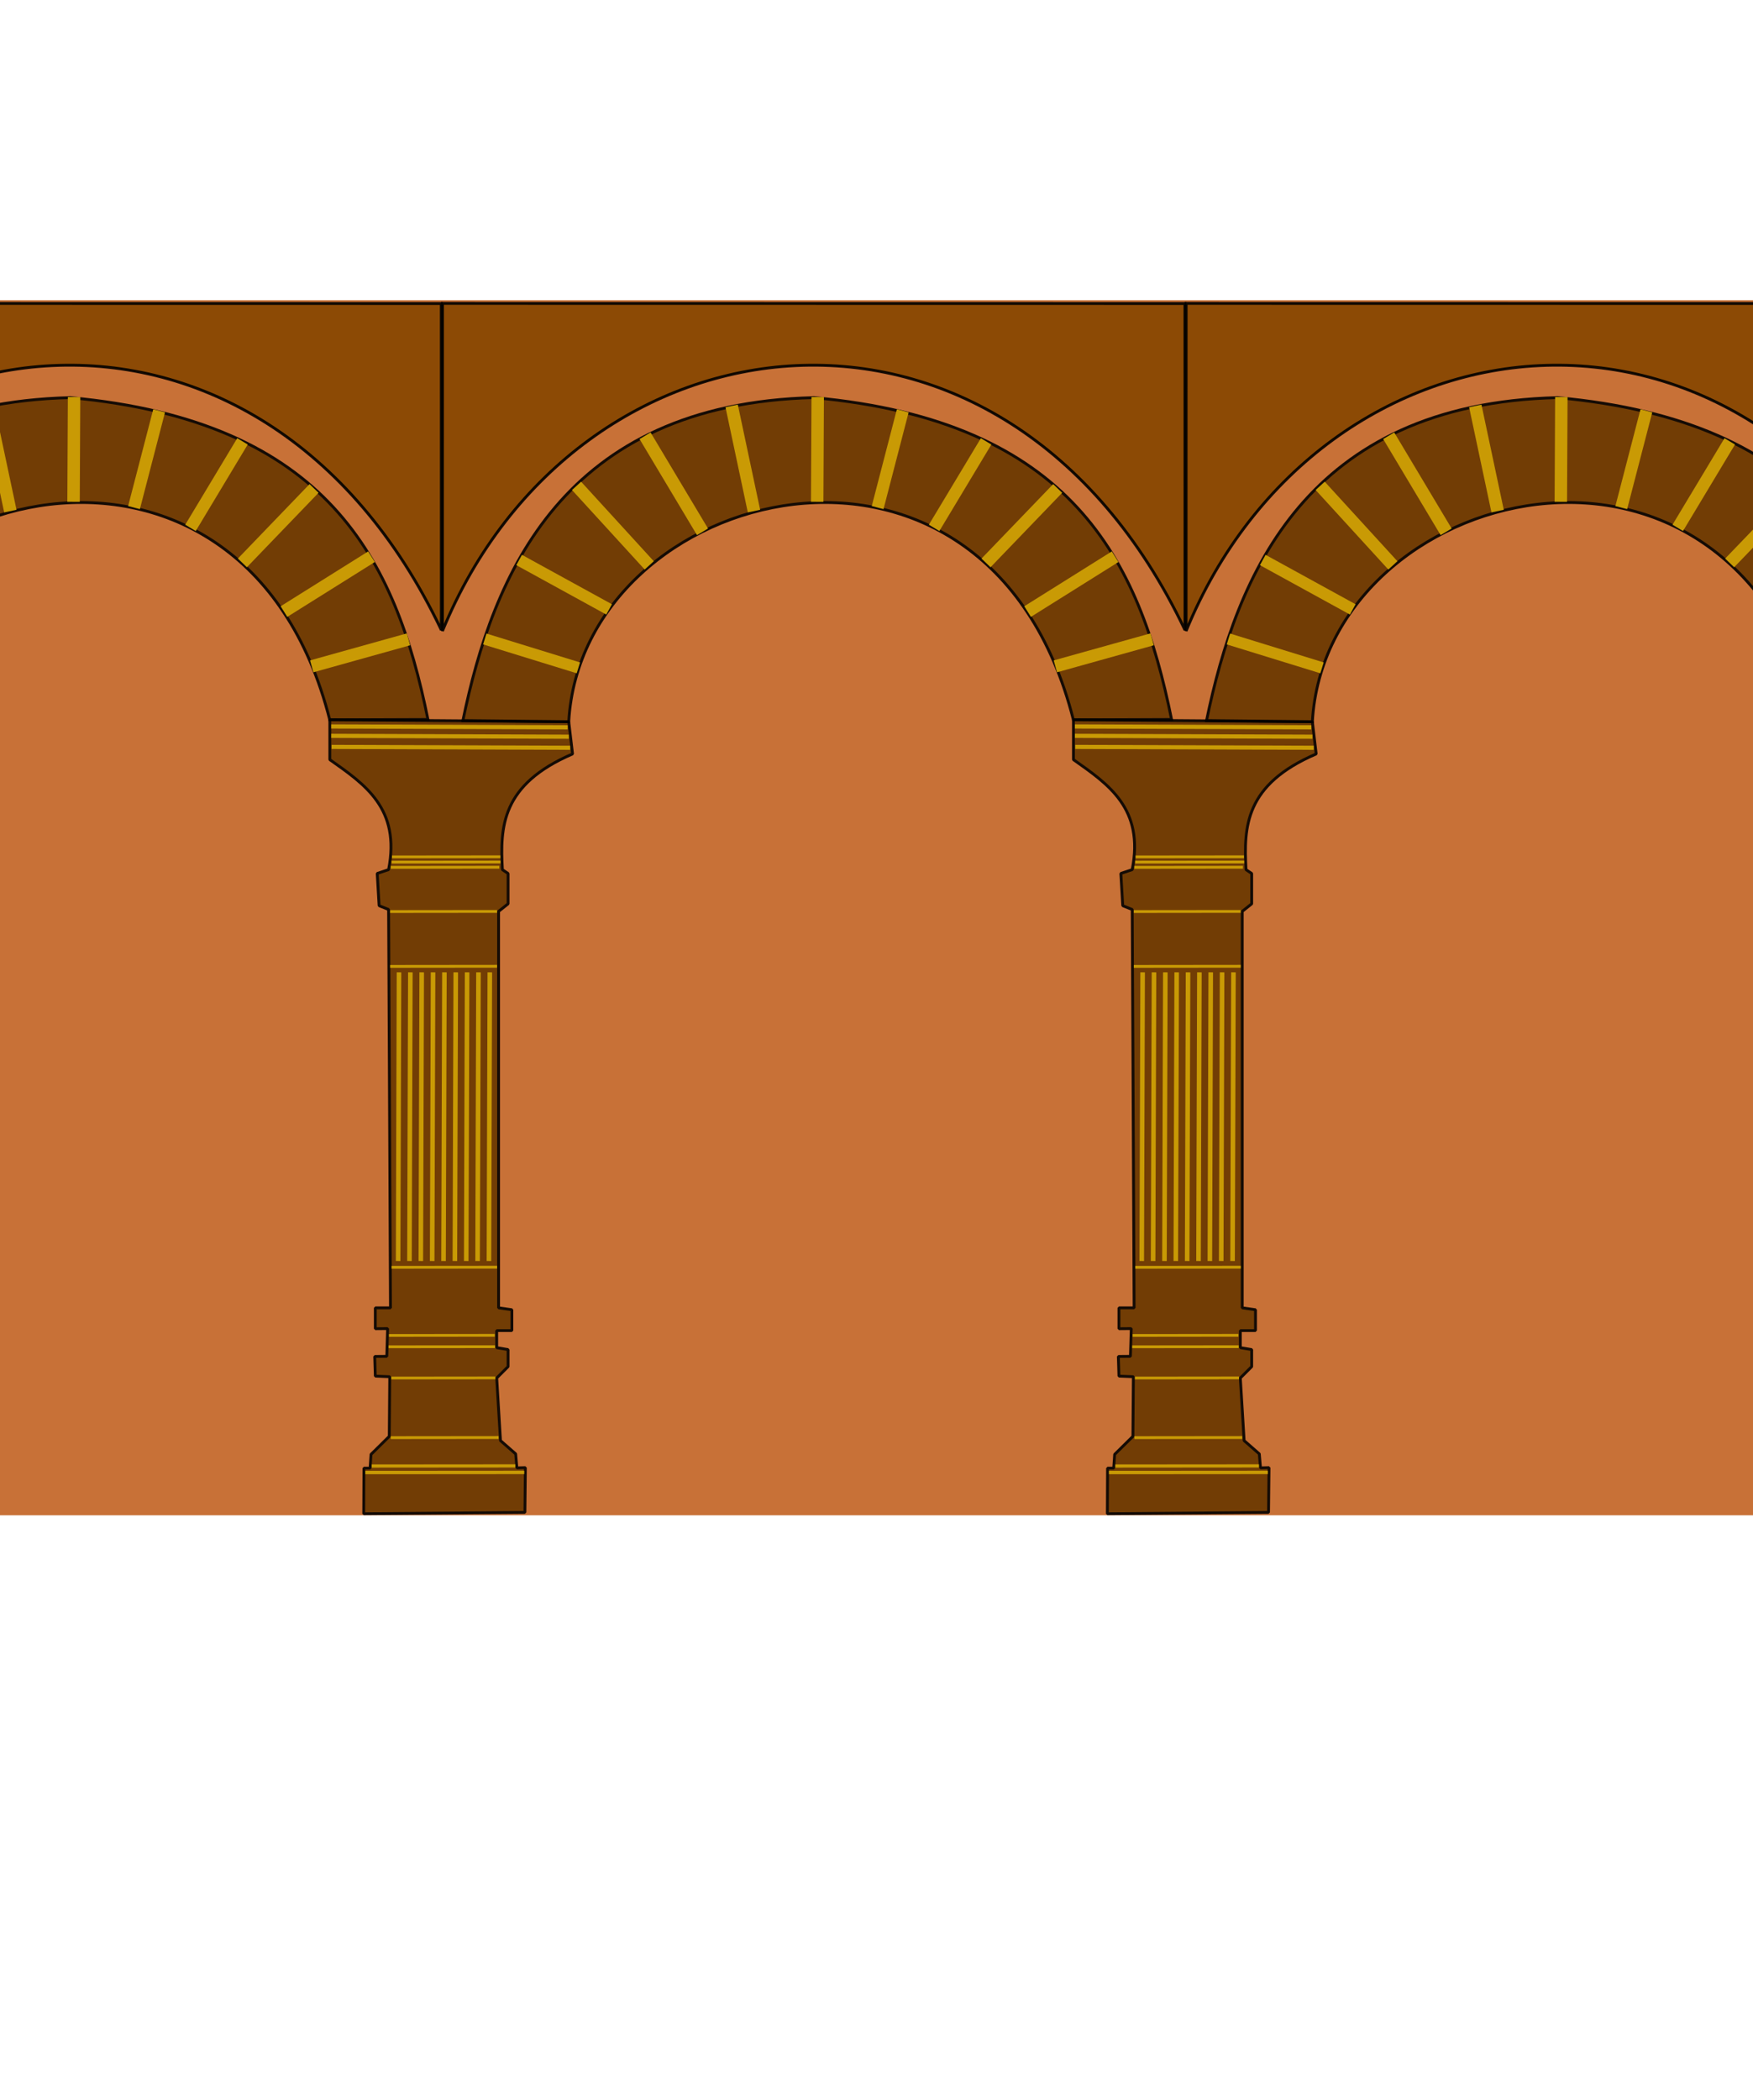 <?xml version="1.0" encoding="UTF-8" standalone="no"?>
<!-- Created with Inkscape (http://www.inkscape.org/) -->

<svg
   xmlns:dc="http://purl.org/dc/elements/1.1/"
   xmlns:cc="http://creativecommons.org/ns#"
   xmlns:rdf="http://www.w3.org/1999/02/22-rdf-syntax-ns#"
   xmlns:svg="http://www.w3.org/2000/svg"
   xmlns="http://www.w3.org/2000/svg"
   xmlns:sodipodi="http://sodipodi.sourceforge.net/DTD/sodipodi-0.dtd"
   xmlns:inkscape="http://www.inkscape.org/namespaces/inkscape"
   width="248mm"
   height="297mm"
   viewBox="0 0 248 297"
   version="1.1"
   id="svg8"
   inkscape:version="0.92.3 (2405546, 2018-03-11)"
   sodipodi:docname="Rom.svg">
  <defs
     id="defs2" />
  <sodipodi:namedview
     id="base"
     pagecolor="#ffffff"
     bordercolor="#666666"
     borderopacity="1.0"
     inkscape:pageopacity="0.0"
     inkscape:pageshadow="2"
     inkscape:zoom="0.7"
     inkscape:cx="418.75948"
     inkscape:cy="665.2564"
     inkscape:document-units="mm"
     inkscape:current-layer="g5252"
     showgrid="false"
     inkscape:window-width="1920"
     inkscape:window-height="1017"
     inkscape:window-x="-8"
     inkscape:window-y="-8"
     inkscape:window-maximized="1" />
  <g
     inkscape:label="Ebene 1"
     inkscape:groupmode="layer"
     id="layer1">
    <g
       transform="translate(701.531,-19.161)"
       id="g5252"
       inkscape:label="untereReihe"
       inkscape:export-xdpi="83.067894"
       inkscape:export-ydpi="83.067894">
      <rect
         style="opacity:1;fill:#c87137;fill-opacity:1;fill-rule:evenodd;stroke:none;stroke-width:0.16;stroke-linecap:square;stroke-linejoin:bevel;stroke-miterlimit:5;stroke-dasharray:none;stroke-dashoffset:66.853;stroke-opacity:1;paint-order:normal"
         id="rect4542"
         width="525.122"
         height="171.847"
         x="-849.47"
         y="61.625" />
      <g
         inkscape:export-ydpi="96"
         inkscape:export-xdpi="96"
         inkscape:export-filename="C:\Users\Armin\Desktop\TimeRaiider\test\Assets\figuren\Hintergrund\Akt 3\Kolosseum.png"
         id="g5333"
         transform="matrix(4.015,0,0,4.015,-353.148,-704.219)"
         style="opacity:0.9">
        <path
           style="fill:#683700;fill-opacity:1;stroke:#000000;stroke-width:0.1;stroke-linecap:butt;stroke-linejoin:miter;stroke-miterlimit:4;stroke-dasharray:none;stroke-opacity:1"
           d="m -119.135,205.593 c 0.463,-8.331 14.732,-12.066 17.781,-0.067 l 3.46,-0.013 c -1.138,-5.63 -3.528,-10.504 -12.602,-11.337 -8.847,0.216 -11.313,6.253 -12.369,11.377 z"
           id="path5309"
           inkscape:connector-curvature="0"
           sodipodi:nodetypes="cccccc" />
        <path
           style="fill:none;stroke:#c99f00;stroke-width:0.4;stroke-linecap:butt;stroke-linejoin:miter;stroke-miterlimit:4;stroke-dasharray:none;stroke-opacity:1"
           d="m -122.093,202.678 3.297,1.017"
           id="path5311"
           inkscape:connector-curvature="0" />
        <path
           inkscape:connector-curvature="0"
           id="path5313"
           d="m -120.883,199.896 3.17,1.74"
           style="fill:none;stroke:#c99f00;stroke-width:0.414;stroke-linecap:butt;stroke-linejoin:miter;stroke-miterlimit:4;stroke-dasharray:none;stroke-opacity:1" />
        <path
           style="fill:none;stroke:#c99f00;stroke-width:0.434;stroke-linecap:butt;stroke-linejoin:miter;stroke-miterlimit:4;stroke-dasharray:none;stroke-opacity:1"
           d="m -118.86,197.284 2.561,2.801"
           id="path5315"
           inkscape:connector-curvature="0" />
        <path
           inkscape:connector-curvature="0"
           id="path5317"
           d="m -116.446,195.519 2.024,3.384"
           style="fill:none;stroke:#c99f00;stroke-width:0.453;stroke-linecap:butt;stroke-linejoin:miter;stroke-miterlimit:4;stroke-dasharray:none;stroke-opacity:1" />
        <path
           style="fill:none;stroke:#c99f00;stroke-width:0.444;stroke-linecap:butt;stroke-linejoin:miter;stroke-miterlimit:4;stroke-dasharray:none;stroke-opacity:1"
           d="m -113.395,194.468 0.787,3.705"
           id="path5319"
           inkscape:connector-curvature="0" />
        <path
           inkscape:connector-curvature="0"
           id="path5321"
           d="m -110.363,194.156 -0.018,3.69"
           style="fill:none;stroke:#c99f00;stroke-width:0.438;stroke-linecap:butt;stroke-linejoin:miter;stroke-miterlimit:4;stroke-dasharray:none;stroke-opacity:1" />
        <path
           style="fill:none;stroke:#c99f00;stroke-width:0.428;stroke-linecap:butt;stroke-linejoin:miter;stroke-miterlimit:4;stroke-dasharray:none;stroke-opacity:1"
           d="m -107.366,194.64 -0.885,3.409"
           id="path5323"
           inkscape:connector-curvature="0" />
        <path
           inkscape:connector-curvature="0"
           id="path5325"
           d="m -104.429,195.717 -1.832,3.047"
           style="fill:none;stroke:#c99f00;stroke-width:0.431;stroke-linecap:butt;stroke-linejoin:miter;stroke-miterlimit:4;stroke-dasharray:none;stroke-opacity:1" />
        <path
           style="fill:none;stroke:#c99f00;stroke-width:0.441;stroke-linecap:butt;stroke-linejoin:miter;stroke-miterlimit:4;stroke-dasharray:none;stroke-opacity:1"
           d="m -101.908,197.376 -2.524,2.622"
           id="path5327"
           inkscape:connector-curvature="0" />
        <path
           inkscape:connector-curvature="0"
           id="path5329"
           d="m -99.883,199.78 -3.084,1.932"
           style="fill:none;stroke:#c99f00;stroke-width:0.441;stroke-linecap:butt;stroke-linejoin:miter;stroke-miterlimit:4;stroke-dasharray:none;stroke-opacity:1" />
        <path
           style="fill:none;stroke:#c99f00;stroke-width:0.435;stroke-linecap:butt;stroke-linejoin:miter;stroke-miterlimit:4;stroke-dasharray:none;stroke-opacity:1"
           d="m -98.579,202.69 -3.41,0.952"
           id="path5331"
           inkscape:connector-curvature="0" />
      </g>
      <g
         inkscape:export-ydpi="96"
         inkscape:export-xdpi="96"
         inkscape:export-filename="C:\Users\Armin\Desktop\TimeRaiider\test\Assets\figuren\Hintergrund\Akt 3\Kolosseum.png"
         transform="matrix(4.015,0,0,4.015,-247.946,-704.219)"
         id="g5385"
         style="opacity:0.9">
        <path
           sodipodi:nodetypes="ccccccccccccccccccccccccccccccccccccccc"
           inkscape:connector-curvature="0"
           id="path5335"
           d="m -126.359,233.492 5.679,-0.047 0.017,-1.577 -0.3,0.009 -0.042,-0.493 -0.535,-0.468 -0.134,-2.205 0.401,-0.401 v -0.601 l -0.401,-0.067 v -0.601 h 0.535 v -0.735 l -0.468,-0.067 v -13.965 l 0.334,-0.267 v -1.069 l -0.2,-0.134 c -0.083,-1.51 -0.039,-2.998 2.472,-4.076 l -0.134,-1.136 -8.419,-0.067 v 1.403 c 1.232,0.871 2.497,1.716 2.071,3.875 l -0.401,0.134 0.067,1.136 0.334,0.134 0.067,14.032 h -0.535 v 0.735 l 0.434,-0.004 -0.029,0.977 -0.426,0.004 0.021,0.693 0.509,0.021 -0.017,2.101 -0.643,0.635 -0.033,0.484 h -0.217 z"
           style="fill:#683700;fill-opacity:1;stroke:#000000;stroke-width:0.1;stroke-linecap:butt;stroke-linejoin:bevel;stroke-miterlimit:3.6;stroke-dasharray:none;stroke-opacity:1" />
        <path
           sodipodi:nodetypes="cc"
           inkscape:connector-curvature="0"
           id="path5337"
           d="m -125.428,212.279 3.767,-0.004"
           style="fill:none;stroke:#c99f00;stroke-width:0.099;stroke-linecap:butt;stroke-linejoin:miter;stroke-miterlimit:4;stroke-dasharray:none;stroke-opacity:1" />
        <path
           sodipodi:nodetypes="cc"
           inkscape:connector-curvature="0"
           id="path5339"
           d="m -125.116,214.421 -0.031,10.168"
           style="fill:none;stroke:#c99f00;stroke-width:0.161;stroke-linecap:butt;stroke-linejoin:miter;stroke-miterlimit:4;stroke-dasharray:none;stroke-opacity:1" />
        <path
           sodipodi:nodetypes="cc"
           inkscape:connector-curvature="0"
           id="path5341"
           d="m -125.427,214.211 3.767,-0.004"
           style="fill:none;stroke:#c99f00;stroke-width:0.099;stroke-linecap:butt;stroke-linejoin:miter;stroke-miterlimit:4;stroke-dasharray:none;stroke-opacity:1" />
        <path
           style="fill:none;stroke:#c99f00;stroke-width:0.161;stroke-linecap:butt;stroke-linejoin:miter;stroke-miterlimit:4;stroke-dasharray:none;stroke-opacity:1"
           d="m -121.916,214.421 -0.031,10.168"
           id="path5343"
           inkscape:connector-curvature="0"
           sodipodi:nodetypes="cc" />
        <path
           style="fill:none;stroke:#c99f00;stroke-width:0.146;stroke-linecap:butt;stroke-linejoin:miter;stroke-miterlimit:4;stroke-dasharray:none;stroke-opacity:1"
           d="m -127.503,205.759 8.33,0.031"
           id="path5345"
           inkscape:connector-curvature="0"
           sodipodi:nodetypes="cc" />
        <path
           sodipodi:nodetypes="cc"
           inkscape:connector-curvature="0"
           id="path5347"
           d="m -122.316,214.421 -0.031,10.168"
           style="fill:none;stroke:#c99f00;stroke-width:0.161;stroke-linecap:butt;stroke-linejoin:miter;stroke-miterlimit:4;stroke-dasharray:none;stroke-opacity:1" />
        <path
           sodipodi:nodetypes="cc"
           inkscape:connector-curvature="0"
           id="path5349"
           d="m -127.503,206.09 8.37,0.031"
           style="fill:none;stroke:#c99f00;stroke-width:0.146;stroke-linecap:butt;stroke-linejoin:miter;stroke-miterlimit:4;stroke-dasharray:none;stroke-opacity:1" />
        <path
           style="fill:none;stroke:#c99f00;stroke-width:0.161;stroke-linecap:butt;stroke-linejoin:miter;stroke-miterlimit:4;stroke-dasharray:none;stroke-opacity:1"
           d="m -122.716,214.421 -0.031,10.168"
           id="path5351"
           inkscape:connector-curvature="0"
           sodipodi:nodetypes="cc" />
        <path
           style="fill:none;stroke:#c99f00;stroke-width:0.146;stroke-linecap:butt;stroke-linejoin:miter;stroke-miterlimit:4;stroke-dasharray:none;stroke-opacity:1"
           d="m -127.491,206.479 8.405,0.031"
           id="path5353"
           inkscape:connector-curvature="0"
           sodipodi:nodetypes="cc" />
        <path
           sodipodi:nodetypes="cc"
           inkscape:connector-curvature="0"
           id="path5355"
           d="m -124.716,214.421 -0.031,10.168"
           style="fill:none;stroke:#c99f00;stroke-width:0.161;stroke-linecap:butt;stroke-linejoin:miter;stroke-miterlimit:4;stroke-dasharray:none;stroke-opacity:1" />
        <path
           style="fill:none;stroke:#c99f00;stroke-width:0.099;stroke-linecap:butt;stroke-linejoin:miter;stroke-miterlimit:4;stroke-dasharray:none;stroke-opacity:1"
           d="m -125.363,210.354 3.818,-0.004"
           id="path5357"
           inkscape:connector-curvature="0"
           sodipodi:nodetypes="cc" />
        <path
           style="fill:none;stroke:#c99f00;stroke-width:0.161;stroke-linecap:butt;stroke-linejoin:miter;stroke-miterlimit:4;stroke-dasharray:none;stroke-opacity:1"
           d="m -124.316,214.421 -0.031,10.168"
           id="path5359"
           inkscape:connector-curvature="0"
           sodipodi:nodetypes="cc" />
        <path
           sodipodi:nodetypes="cc"
           inkscape:connector-curvature="0"
           id="path5361"
           d="m -125.379,210.538 3.841,-0.004"
           style="fill:none;stroke:#c99f00;stroke-width:0.1;stroke-linecap:butt;stroke-linejoin:miter;stroke-miterlimit:4;stroke-dasharray:none;stroke-opacity:1" />
        <path
           sodipodi:nodetypes="cc"
           inkscape:connector-curvature="0"
           id="path5363"
           d="m -123.916,214.421 -0.031,10.168"
           style="fill:none;stroke:#c99f00;stroke-width:0.161;stroke-linecap:butt;stroke-linejoin:miter;stroke-miterlimit:4;stroke-dasharray:none;stroke-opacity:1" />
        <path
           style="fill:none;stroke:#c99f00;stroke-width:0.1;stroke-linecap:butt;stroke-linejoin:miter;stroke-miterlimit:4;stroke-dasharray:none;stroke-opacity:1"
           d="m -125.408,210.722 3.826,-0.004"
           id="path5365"
           inkscape:connector-curvature="0"
           sodipodi:nodetypes="cc" />
        <path
           style="fill:none;stroke:#c99f00;stroke-width:0.161;stroke-linecap:butt;stroke-linejoin:miter;stroke-miterlimit:4;stroke-dasharray:none;stroke-opacity:1"
           d="m -123.516,214.421 -0.031,10.168"
           id="path5367"
           inkscape:connector-curvature="0"
           sodipodi:nodetypes="cc" />
        <path
           style="fill:none;stroke:#c99f00;stroke-width:0.097;stroke-linecap:butt;stroke-linejoin:miter;stroke-miterlimit:4;stroke-dasharray:none;stroke-opacity:1"
           d="m -125.388,228.711 3.667,-0.004"
           id="path5369"
           inkscape:connector-curvature="0"
           sodipodi:nodetypes="cc" />
        <path
           sodipodi:nodetypes="cc"
           inkscape:connector-curvature="0"
           id="path5371"
           d="m -123.116,214.421 -0.031,10.168"
           style="fill:none;stroke:#c99f00;stroke-width:0.161;stroke-linecap:butt;stroke-linejoin:miter;stroke-miterlimit:4;stroke-dasharray:none;stroke-opacity:1" />
        <path
           sodipodi:nodetypes="cc"
           inkscape:connector-curvature="0"
           id="path5373"
           d="m -125.483,227.611 3.753,-0.004"
           style="fill:none;stroke:#c99f00;stroke-width:0.099;stroke-linecap:butt;stroke-linejoin:miter;stroke-miterlimit:4;stroke-dasharray:none;stroke-opacity:1" />
        <path
           style="fill:none;stroke:#c99f00;stroke-width:0.098;stroke-linecap:butt;stroke-linejoin:miter;stroke-miterlimit:4;stroke-dasharray:none;stroke-opacity:1"
           d="m -125.469,227.211 3.728,-0.004"
           id="path5375"
           inkscape:connector-curvature="0"
           sodipodi:nodetypes="cc" />
        <path
           sodipodi:nodetypes="cc"
           inkscape:connector-curvature="0"
           id="path5377"
           d="m -125.377,224.811 3.719,-0.004"
           style="fill:none;stroke:#c99f00;stroke-width:0.098;stroke-linecap:butt;stroke-linejoin:miter;stroke-miterlimit:4;stroke-dasharray:none;stroke-opacity:1" />
        <path
           sodipodi:nodetypes="cc"
           inkscape:connector-curvature="0"
           id="path5379"
           d="m -125.407,230.811 3.8,-0.004"
           style="fill:none;stroke:#c99f00;stroke-width:0.099;stroke-linecap:butt;stroke-linejoin:miter;stroke-miterlimit:4;stroke-dasharray:none;stroke-opacity:1" />
        <path
           style="fill:none;stroke:#c99f00;stroke-width:0.114;stroke-linecap:butt;stroke-linejoin:miter;stroke-miterlimit:4;stroke-dasharray:none;stroke-opacity:1"
           d="m -126.078,231.811 5.061,-0.004"
           id="path5381"
           inkscape:connector-curvature="0"
           sodipodi:nodetypes="cc" />
        <path
           sodipodi:nodetypes="cc"
           inkscape:connector-curvature="0"
           id="path5383"
           d="m -126.303,232.04 5.6,-0.004"
           style="fill:none;stroke:#c99f00;stroke-width:0.12;stroke-linecap:butt;stroke-linejoin:miter;stroke-miterlimit:4;stroke-dasharray:none;stroke-opacity:1" />
      </g>
      <g
         inkscape:export-ydpi="96"
         inkscape:export-xdpi="96"
         inkscape:export-filename="C:\Users\Armin\Desktop\TimeRaiider\test\Assets\figuren\Hintergrund\Akt 3\Kolosseum.png"
         transform="matrix(4.015,0,0,4.015,-247.945,-704.219)"
         id="g5411"
         style="opacity:0.9">
        <path
           sodipodi:nodetypes="cccccc"
           inkscape:connector-curvature="0"
           id="path5387"
           d="m -119.135,205.593 c 0.463,-8.331 14.732,-12.066 17.781,-0.067 l 3.46,-0.013 c -1.138,-5.63 -3.528,-10.504 -12.602,-11.337 -8.847,0.216 -11.313,6.253 -12.369,11.377 z"
           style="fill:#683700;fill-opacity:1;stroke:#000000;stroke-width:0.1;stroke-linecap:butt;stroke-linejoin:miter;stroke-miterlimit:4;stroke-dasharray:none;stroke-opacity:1" />
        <path
           inkscape:connector-curvature="0"
           id="path5389"
           d="m -122.093,202.678 3.297,1.017"
           style="fill:none;stroke:#c99f00;stroke-width:0.4;stroke-linecap:butt;stroke-linejoin:miter;stroke-miterlimit:4;stroke-dasharray:none;stroke-opacity:1" />
        <path
           style="fill:none;stroke:#c99f00;stroke-width:0.414;stroke-linecap:butt;stroke-linejoin:miter;stroke-miterlimit:4;stroke-dasharray:none;stroke-opacity:1"
           d="m -120.883,199.896 3.17,1.74"
           id="path5391"
           inkscape:connector-curvature="0" />
        <path
           inkscape:connector-curvature="0"
           id="path5393"
           d="m -118.86,197.284 2.561,2.801"
           style="fill:none;stroke:#c99f00;stroke-width:0.434;stroke-linecap:butt;stroke-linejoin:miter;stroke-miterlimit:4;stroke-dasharray:none;stroke-opacity:1" />
        <path
           style="fill:none;stroke:#c99f00;stroke-width:0.453;stroke-linecap:butt;stroke-linejoin:miter;stroke-miterlimit:4;stroke-dasharray:none;stroke-opacity:1"
           d="m -116.446,195.519 2.024,3.384"
           id="path5395"
           inkscape:connector-curvature="0" />
        <path
           inkscape:connector-curvature="0"
           id="path5397"
           d="m -113.395,194.468 0.787,3.705"
           style="fill:none;stroke:#c99f00;stroke-width:0.444;stroke-linecap:butt;stroke-linejoin:miter;stroke-miterlimit:4;stroke-dasharray:none;stroke-opacity:1" />
        <path
           style="fill:none;stroke:#c99f00;stroke-width:0.438;stroke-linecap:butt;stroke-linejoin:miter;stroke-miterlimit:4;stroke-dasharray:none;stroke-opacity:1"
           d="m -110.363,194.156 -0.018,3.69"
           id="path5399"
           inkscape:connector-curvature="0" />
        <path
           inkscape:connector-curvature="0"
           id="path5401"
           d="m -107.366,194.64 -0.885,3.409"
           style="fill:none;stroke:#c99f00;stroke-width:0.428;stroke-linecap:butt;stroke-linejoin:miter;stroke-miterlimit:4;stroke-dasharray:none;stroke-opacity:1" />
        <path
           style="fill:none;stroke:#c99f00;stroke-width:0.431;stroke-linecap:butt;stroke-linejoin:miter;stroke-miterlimit:4;stroke-dasharray:none;stroke-opacity:1"
           d="m -104.429,195.717 -1.832,3.047"
           id="path5403"
           inkscape:connector-curvature="0" />
        <path
           inkscape:connector-curvature="0"
           id="path5405"
           d="m -101.908,197.376 -2.524,2.622"
           style="fill:none;stroke:#c99f00;stroke-width:0.441;stroke-linecap:butt;stroke-linejoin:miter;stroke-miterlimit:4;stroke-dasharray:none;stroke-opacity:1" />
        <path
           style="fill:none;stroke:#c99f00;stroke-width:0.441;stroke-linecap:butt;stroke-linejoin:miter;stroke-miterlimit:4;stroke-dasharray:none;stroke-opacity:1"
           d="m -99.883,199.78 -3.084,1.932"
           id="path5407"
           inkscape:connector-curvature="0" />
        <path
           inkscape:connector-curvature="0"
           id="path5409"
           d="m -98.579,202.69 -3.41,0.952"
           style="fill:none;stroke:#c99f00;stroke-width:0.435;stroke-linecap:butt;stroke-linejoin:miter;stroke-miterlimit:4;stroke-dasharray:none;stroke-opacity:1" />
      </g>
      <g
         inkscape:export-ydpi="96"
         inkscape:export-xdpi="96"
         inkscape:export-filename="C:\Users\Armin\Desktop\TimeRaiider\test\Assets\figuren\Hintergrund\Akt 3\Kolosseum.png"
         id="g5463"
         transform="matrix(4.015,0,0,4.015,-142.743,-704.219)"
         style="opacity:0.9">
        <path
           style="fill:#683700;fill-opacity:1;stroke:#000000;stroke-width:0.1;stroke-linecap:butt;stroke-linejoin:bevel;stroke-miterlimit:3.6;stroke-dasharray:none;stroke-opacity:1"
           d="m -126.359,233.492 5.679,-0.047 0.017,-1.577 -0.3,0.009 -0.042,-0.493 -0.535,-0.468 -0.134,-2.205 0.401,-0.401 v -0.601 l -0.401,-0.067 v -0.601 h 0.535 v -0.735 l -0.468,-0.067 v -13.965 l 0.334,-0.267 v -1.069 l -0.2,-0.134 c -0.083,-1.51 -0.039,-2.998 2.472,-4.076 l -0.134,-1.136 -8.419,-0.067 v 1.403 c 1.232,0.871 2.497,1.716 2.071,3.875 l -0.401,0.134 0.067,1.136 0.334,0.134 0.067,14.032 h -0.535 v 0.735 l 0.434,-0.004 -0.029,0.977 -0.426,0.004 0.021,0.693 0.509,0.021 -0.017,2.101 -0.643,0.635 -0.033,0.484 h -0.217 z"
           id="path5413"
           inkscape:connector-curvature="0"
           sodipodi:nodetypes="ccccccccccccccccccccccccccccccccccccccc" />
        <path
           style="fill:none;stroke:#c99f00;stroke-width:0.099;stroke-linecap:butt;stroke-linejoin:miter;stroke-miterlimit:4;stroke-dasharray:none;stroke-opacity:1"
           d="m -125.428,212.279 3.767,-0.004"
           id="path5415"
           inkscape:connector-curvature="0"
           sodipodi:nodetypes="cc" />
        <path
           style="fill:none;stroke:#c99f00;stroke-width:0.161;stroke-linecap:butt;stroke-linejoin:miter;stroke-miterlimit:4;stroke-dasharray:none;stroke-opacity:1"
           d="m -125.116,214.421 -0.031,10.168"
           id="path5417"
           inkscape:connector-curvature="0"
           sodipodi:nodetypes="cc" />
        <path
           style="fill:none;stroke:#c99f00;stroke-width:0.099;stroke-linecap:butt;stroke-linejoin:miter;stroke-miterlimit:4;stroke-dasharray:none;stroke-opacity:1"
           d="m -125.427,214.211 3.767,-0.004"
           id="path5419"
           inkscape:connector-curvature="0"
           sodipodi:nodetypes="cc" />
        <path
           sodipodi:nodetypes="cc"
           inkscape:connector-curvature="0"
           id="path5421"
           d="m -121.916,214.421 -0.031,10.168"
           style="fill:none;stroke:#c99f00;stroke-width:0.161;stroke-linecap:butt;stroke-linejoin:miter;stroke-miterlimit:4;stroke-dasharray:none;stroke-opacity:1" />
        <path
           sodipodi:nodetypes="cc"
           inkscape:connector-curvature="0"
           id="path5423"
           d="m -127.503,205.759 8.33,0.031"
           style="fill:none;stroke:#c99f00;stroke-width:0.146;stroke-linecap:butt;stroke-linejoin:miter;stroke-miterlimit:4;stroke-dasharray:none;stroke-opacity:1" />
        <path
           style="fill:none;stroke:#c99f00;stroke-width:0.161;stroke-linecap:butt;stroke-linejoin:miter;stroke-miterlimit:4;stroke-dasharray:none;stroke-opacity:1"
           d="m -122.316,214.421 -0.031,10.168"
           id="path5425"
           inkscape:connector-curvature="0"
           sodipodi:nodetypes="cc" />
        <path
           style="fill:none;stroke:#c99f00;stroke-width:0.146;stroke-linecap:butt;stroke-linejoin:miter;stroke-miterlimit:4;stroke-dasharray:none;stroke-opacity:1"
           d="m -127.503,206.09 8.37,0.031"
           id="path5427"
           inkscape:connector-curvature="0"
           sodipodi:nodetypes="cc" />
        <path
           sodipodi:nodetypes="cc"
           inkscape:connector-curvature="0"
           id="path5429"
           d="m -122.716,214.421 -0.031,10.168"
           style="fill:none;stroke:#c99f00;stroke-width:0.161;stroke-linecap:butt;stroke-linejoin:miter;stroke-miterlimit:4;stroke-dasharray:none;stroke-opacity:1" />
        <path
           sodipodi:nodetypes="cc"
           inkscape:connector-curvature="0"
           id="path5431"
           d="m -127.491,206.479 8.405,0.031"
           style="fill:none;stroke:#c99f00;stroke-width:0.146;stroke-linecap:butt;stroke-linejoin:miter;stroke-miterlimit:4;stroke-dasharray:none;stroke-opacity:1" />
        <path
           style="fill:none;stroke:#c99f00;stroke-width:0.161;stroke-linecap:butt;stroke-linejoin:miter;stroke-miterlimit:4;stroke-dasharray:none;stroke-opacity:1"
           d="m -124.716,214.421 -0.031,10.168"
           id="path5433"
           inkscape:connector-curvature="0"
           sodipodi:nodetypes="cc" />
        <path
           sodipodi:nodetypes="cc"
           inkscape:connector-curvature="0"
           id="path5435"
           d="m -125.363,210.354 3.818,-0.004"
           style="fill:none;stroke:#c99f00;stroke-width:0.099;stroke-linecap:butt;stroke-linejoin:miter;stroke-miterlimit:4;stroke-dasharray:none;stroke-opacity:1" />
        <path
           sodipodi:nodetypes="cc"
           inkscape:connector-curvature="0"
           id="path5437"
           d="m -124.316,214.421 -0.031,10.168"
           style="fill:none;stroke:#c99f00;stroke-width:0.161;stroke-linecap:butt;stroke-linejoin:miter;stroke-miterlimit:4;stroke-dasharray:none;stroke-opacity:1" />
        <path
           style="fill:none;stroke:#c99f00;stroke-width:0.1;stroke-linecap:butt;stroke-linejoin:miter;stroke-miterlimit:4;stroke-dasharray:none;stroke-opacity:1"
           d="m -125.379,210.538 3.841,-0.004"
           id="path5439"
           inkscape:connector-curvature="0"
           sodipodi:nodetypes="cc" />
        <path
           style="fill:none;stroke:#c99f00;stroke-width:0.161;stroke-linecap:butt;stroke-linejoin:miter;stroke-miterlimit:4;stroke-dasharray:none;stroke-opacity:1"
           d="m -123.916,214.421 -0.031,10.168"
           id="path5441"
           inkscape:connector-curvature="0"
           sodipodi:nodetypes="cc" />
        <path
           sodipodi:nodetypes="cc"
           inkscape:connector-curvature="0"
           id="path5443"
           d="m -125.408,210.722 3.826,-0.004"
           style="fill:none;stroke:#c99f00;stroke-width:0.1;stroke-linecap:butt;stroke-linejoin:miter;stroke-miterlimit:4;stroke-dasharray:none;stroke-opacity:1" />
        <path
           sodipodi:nodetypes="cc"
           inkscape:connector-curvature="0"
           id="path5445"
           d="m -123.516,214.421 -0.031,10.168"
           style="fill:none;stroke:#c99f00;stroke-width:0.161;stroke-linecap:butt;stroke-linejoin:miter;stroke-miterlimit:4;stroke-dasharray:none;stroke-opacity:1" />
        <path
           sodipodi:nodetypes="cc"
           inkscape:connector-curvature="0"
           id="path5447"
           d="m -125.388,228.711 3.667,-0.004"
           style="fill:none;stroke:#c99f00;stroke-width:0.097;stroke-linecap:butt;stroke-linejoin:miter;stroke-miterlimit:4;stroke-dasharray:none;stroke-opacity:1" />
        <path
           style="fill:none;stroke:#c99f00;stroke-width:0.161;stroke-linecap:butt;stroke-linejoin:miter;stroke-miterlimit:4;stroke-dasharray:none;stroke-opacity:1"
           d="m -123.116,214.421 -0.031,10.168"
           id="path5449"
           inkscape:connector-curvature="0"
           sodipodi:nodetypes="cc" />
        <path
           style="fill:none;stroke:#c99f00;stroke-width:0.099;stroke-linecap:butt;stroke-linejoin:miter;stroke-miterlimit:4;stroke-dasharray:none;stroke-opacity:1"
           d="m -125.483,227.611 3.753,-0.004"
           id="path5451"
           inkscape:connector-curvature="0"
           sodipodi:nodetypes="cc" />
        <path
           sodipodi:nodetypes="cc"
           inkscape:connector-curvature="0"
           id="path5453"
           d="m -125.469,227.211 3.728,-0.004"
           style="fill:none;stroke:#c99f00;stroke-width:0.098;stroke-linecap:butt;stroke-linejoin:miter;stroke-miterlimit:4;stroke-dasharray:none;stroke-opacity:1" />
        <path
           style="fill:none;stroke:#c99f00;stroke-width:0.098;stroke-linecap:butt;stroke-linejoin:miter;stroke-miterlimit:4;stroke-dasharray:none;stroke-opacity:1"
           d="m -125.377,224.811 3.719,-0.004"
           id="path5455"
           inkscape:connector-curvature="0"
           sodipodi:nodetypes="cc" />
        <path
           style="fill:none;stroke:#c99f00;stroke-width:0.099;stroke-linecap:butt;stroke-linejoin:miter;stroke-miterlimit:4;stroke-dasharray:none;stroke-opacity:1"
           d="m -125.407,230.811 3.8,-0.004"
           id="path5457"
           inkscape:connector-curvature="0"
           sodipodi:nodetypes="cc" />
        <path
           sodipodi:nodetypes="cc"
           inkscape:connector-curvature="0"
           id="path5459"
           d="m -126.078,231.811 5.061,-0.004"
           style="fill:none;stroke:#c99f00;stroke-width:0.114;stroke-linecap:butt;stroke-linejoin:miter;stroke-miterlimit:4;stroke-dasharray:none;stroke-opacity:1" />
        <path
           style="fill:none;stroke:#c99f00;stroke-width:0.12;stroke-linecap:butt;stroke-linejoin:miter;stroke-miterlimit:4;stroke-dasharray:none;stroke-opacity:1"
           d="m -126.303,232.04 5.6,-0.004"
           id="path5461"
           inkscape:connector-curvature="0"
           sodipodi:nodetypes="cc" />
      </g>
      <g
         inkscape:export-ydpi="96"
         inkscape:export-xdpi="96"
         inkscape:export-filename="C:\Users\Armin\Desktop\TimeRaiider\test\Assets\figuren\Hintergrund\Akt 3\Kolosseum.png"
         id="g5489"
         transform="matrix(4.015,0,0,4.015,-142.742,-704.219)"
         style="opacity:0.9">
        <path
           style="fill:#683700;fill-opacity:1;stroke:#000000;stroke-width:0.1;stroke-linecap:butt;stroke-linejoin:miter;stroke-miterlimit:4;stroke-dasharray:none;stroke-opacity:1"
           d="m -119.135,205.593 c 0.463,-8.331 14.732,-12.066 17.781,-0.067 l 3.46,-0.013 c -1.138,-5.63 -3.528,-10.504 -12.602,-11.337 -8.847,0.216 -11.313,6.253 -12.369,11.377 z"
           id="path5465"
           inkscape:connector-curvature="0"
           sodipodi:nodetypes="cccccc" />
        <path
           style="fill:none;stroke:#c99f00;stroke-width:0.4;stroke-linecap:butt;stroke-linejoin:miter;stroke-miterlimit:4;stroke-dasharray:none;stroke-opacity:1"
           d="m -122.093,202.678 3.297,1.017"
           id="path5467"
           inkscape:connector-curvature="0" />
        <path
           inkscape:connector-curvature="0"
           id="path5469"
           d="m -120.883,199.896 3.17,1.74"
           style="fill:none;stroke:#c99f00;stroke-width:0.414;stroke-linecap:butt;stroke-linejoin:miter;stroke-miterlimit:4;stroke-dasharray:none;stroke-opacity:1" />
        <path
           style="fill:none;stroke:#c99f00;stroke-width:0.434;stroke-linecap:butt;stroke-linejoin:miter;stroke-miterlimit:4;stroke-dasharray:none;stroke-opacity:1"
           d="m -118.86,197.284 2.561,2.801"
           id="path5471"
           inkscape:connector-curvature="0" />
        <path
           inkscape:connector-curvature="0"
           id="path5473"
           d="m -116.446,195.519 2.024,3.384"
           style="fill:none;stroke:#c99f00;stroke-width:0.453;stroke-linecap:butt;stroke-linejoin:miter;stroke-miterlimit:4;stroke-dasharray:none;stroke-opacity:1" />
        <path
           style="fill:none;stroke:#c99f00;stroke-width:0.444;stroke-linecap:butt;stroke-linejoin:miter;stroke-miterlimit:4;stroke-dasharray:none;stroke-opacity:1"
           d="m -113.395,194.468 0.787,3.705"
           id="path5475"
           inkscape:connector-curvature="0" />
        <path
           inkscape:connector-curvature="0"
           id="path5477"
           d="m -110.363,194.156 -0.018,3.69"
           style="fill:none;stroke:#c99f00;stroke-width:0.438;stroke-linecap:butt;stroke-linejoin:miter;stroke-miterlimit:4;stroke-dasharray:none;stroke-opacity:1" />
        <path
           style="fill:none;stroke:#c99f00;stroke-width:0.428;stroke-linecap:butt;stroke-linejoin:miter;stroke-miterlimit:4;stroke-dasharray:none;stroke-opacity:1"
           d="m -107.366,194.64 -0.885,3.409"
           id="path5479"
           inkscape:connector-curvature="0" />
        <path
           inkscape:connector-curvature="0"
           id="path5481"
           d="m -104.429,195.717 -1.832,3.047"
           style="fill:none;stroke:#c99f00;stroke-width:0.431;stroke-linecap:butt;stroke-linejoin:miter;stroke-miterlimit:4;stroke-dasharray:none;stroke-opacity:1" />
        <path
           style="fill:none;stroke:#c99f00;stroke-width:0.441;stroke-linecap:butt;stroke-linejoin:miter;stroke-miterlimit:4;stroke-dasharray:none;stroke-opacity:1"
           d="m -101.908,197.376 -2.524,2.622"
           id="path5483"
           inkscape:connector-curvature="0" />
        <path
           inkscape:connector-curvature="0"
           id="path5485"
           d="m -99.883,199.78 -3.084,1.932"
           style="fill:none;stroke:#c99f00;stroke-width:0.441;stroke-linecap:butt;stroke-linejoin:miter;stroke-miterlimit:4;stroke-dasharray:none;stroke-opacity:1" />
        <path
           style="fill:none;stroke:#c99f00;stroke-width:0.435;stroke-linecap:butt;stroke-linejoin:miter;stroke-miterlimit:4;stroke-dasharray:none;stroke-opacity:1"
           d="m -98.579,202.69 -3.41,0.952"
           id="path5487"
           inkscape:connector-curvature="0" />
      </g>
      <g
         inkscape:export-ydpi="96"
         inkscape:export-xdpi="96"
         inkscape:export-filename="C:\Users\Armin\Desktop\TimeRaiider\test\Assets\figuren\Hintergrund\Akt 3\Kolosseum.png"
         transform="matrix(4.015,0,0,4.015,-37.54,-704.219)"
         id="g5541"
         style="opacity:0.9">
        <path
           sodipodi:nodetypes="ccccccccccccccccccccccccccccccccccccccc"
           inkscape:connector-curvature="0"
           id="path5491"
           d="m -126.359,233.492 5.679,-0.047 0.017,-1.577 -0.3,0.009 -0.042,-0.493 -0.535,-0.468 -0.134,-2.205 0.401,-0.401 v -0.601 l -0.401,-0.067 v -0.601 h 0.535 v -0.735 l -0.468,-0.067 v -13.965 l 0.334,-0.267 v -1.069 l -0.2,-0.134 c -0.083,-1.51 -0.039,-2.998 2.472,-4.076 l -0.134,-1.136 -8.419,-0.067 v 1.403 c 1.232,0.871 2.497,1.716 2.071,3.875 l -0.401,0.134 0.067,1.136 0.334,0.134 0.067,14.032 h -0.535 v 0.735 l 0.434,-0.004 -0.029,0.977 -0.426,0.004 0.021,0.693 0.509,0.021 -0.017,2.101 -0.643,0.635 -0.033,0.484 h -0.217 z"
           style="fill:#683700;fill-opacity:1;stroke:#000000;stroke-width:0.1;stroke-linecap:butt;stroke-linejoin:bevel;stroke-miterlimit:3.6;stroke-dasharray:none;stroke-opacity:1" />
        <path
           sodipodi:nodetypes="cc"
           inkscape:connector-curvature="0"
           id="path5493"
           d="m -125.428,212.279 3.767,-0.004"
           style="fill:none;stroke:#c99f00;stroke-width:0.099;stroke-linecap:butt;stroke-linejoin:miter;stroke-miterlimit:4;stroke-dasharray:none;stroke-opacity:1" />
        <path
           sodipodi:nodetypes="cc"
           inkscape:connector-curvature="0"
           id="path5495"
           d="m -125.116,214.421 -0.031,10.168"
           style="fill:none;stroke:#c99f00;stroke-width:0.161;stroke-linecap:butt;stroke-linejoin:miter;stroke-miterlimit:4;stroke-dasharray:none;stroke-opacity:1" />
        <path
           sodipodi:nodetypes="cc"
           inkscape:connector-curvature="0"
           id="path5497"
           d="m -125.427,214.211 3.767,-0.004"
           style="fill:none;stroke:#c99f00;stroke-width:0.099;stroke-linecap:butt;stroke-linejoin:miter;stroke-miterlimit:4;stroke-dasharray:none;stroke-opacity:1" />
        <path
           style="fill:none;stroke:#c99f00;stroke-width:0.161;stroke-linecap:butt;stroke-linejoin:miter;stroke-miterlimit:4;stroke-dasharray:none;stroke-opacity:1"
           d="m -121.916,214.421 -0.031,10.168"
           id="path5499"
           inkscape:connector-curvature="0"
           sodipodi:nodetypes="cc" />
        <path
           style="fill:none;stroke:#c99f00;stroke-width:0.146;stroke-linecap:butt;stroke-linejoin:miter;stroke-miterlimit:4;stroke-dasharray:none;stroke-opacity:1"
           d="m -127.503,205.759 8.33,0.031"
           id="path5501"
           inkscape:connector-curvature="0"
           sodipodi:nodetypes="cc" />
        <path
           sodipodi:nodetypes="cc"
           inkscape:connector-curvature="0"
           id="path5503"
           d="m -122.316,214.421 -0.031,10.168"
           style="fill:none;stroke:#c99f00;stroke-width:0.161;stroke-linecap:butt;stroke-linejoin:miter;stroke-miterlimit:4;stroke-dasharray:none;stroke-opacity:1" />
        <path
           sodipodi:nodetypes="cc"
           inkscape:connector-curvature="0"
           id="path5505"
           d="m -127.503,206.09 8.37,0.031"
           style="fill:none;stroke:#c99f00;stroke-width:0.146;stroke-linecap:butt;stroke-linejoin:miter;stroke-miterlimit:4;stroke-dasharray:none;stroke-opacity:1" />
        <path
           style="fill:none;stroke:#c99f00;stroke-width:0.161;stroke-linecap:butt;stroke-linejoin:miter;stroke-miterlimit:4;stroke-dasharray:none;stroke-opacity:1"
           d="m -122.716,214.421 -0.031,10.168"
           id="path5507"
           inkscape:connector-curvature="0"
           sodipodi:nodetypes="cc" />
        <path
           style="fill:none;stroke:#c99f00;stroke-width:0.146;stroke-linecap:butt;stroke-linejoin:miter;stroke-miterlimit:4;stroke-dasharray:none;stroke-opacity:1"
           d="m -127.491,206.479 8.405,0.031"
           id="path5509"
           inkscape:connector-curvature="0"
           sodipodi:nodetypes="cc" />
        <path
           sodipodi:nodetypes="cc"
           inkscape:connector-curvature="0"
           id="path5511"
           d="m -124.716,214.421 -0.031,10.168"
           style="fill:none;stroke:#c99f00;stroke-width:0.161;stroke-linecap:butt;stroke-linejoin:miter;stroke-miterlimit:4;stroke-dasharray:none;stroke-opacity:1" />
        <path
           style="fill:none;stroke:#c99f00;stroke-width:0.099;stroke-linecap:butt;stroke-linejoin:miter;stroke-miterlimit:4;stroke-dasharray:none;stroke-opacity:1"
           d="m -125.363,210.354 3.818,-0.004"
           id="path5513"
           inkscape:connector-curvature="0"
           sodipodi:nodetypes="cc" />
        <path
           style="fill:none;stroke:#c99f00;stroke-width:0.161;stroke-linecap:butt;stroke-linejoin:miter;stroke-miterlimit:4;stroke-dasharray:none;stroke-opacity:1"
           d="m -124.316,214.421 -0.031,10.168"
           id="path5515"
           inkscape:connector-curvature="0"
           sodipodi:nodetypes="cc" />
        <path
           sodipodi:nodetypes="cc"
           inkscape:connector-curvature="0"
           id="path5517"
           d="m -125.379,210.538 3.841,-0.004"
           style="fill:none;stroke:#c99f00;stroke-width:0.1;stroke-linecap:butt;stroke-linejoin:miter;stroke-miterlimit:4;stroke-dasharray:none;stroke-opacity:1" />
        <path
           sodipodi:nodetypes="cc"
           inkscape:connector-curvature="0"
           id="path5519"
           d="m -123.916,214.421 -0.031,10.168"
           style="fill:none;stroke:#c99f00;stroke-width:0.161;stroke-linecap:butt;stroke-linejoin:miter;stroke-miterlimit:4;stroke-dasharray:none;stroke-opacity:1" />
        <path
           style="fill:none;stroke:#c99f00;stroke-width:0.1;stroke-linecap:butt;stroke-linejoin:miter;stroke-miterlimit:4;stroke-dasharray:none;stroke-opacity:1"
           d="m -125.408,210.722 3.826,-0.004"
           id="path5521"
           inkscape:connector-curvature="0"
           sodipodi:nodetypes="cc" />
        <path
           style="fill:none;stroke:#c99f00;stroke-width:0.161;stroke-linecap:butt;stroke-linejoin:miter;stroke-miterlimit:4;stroke-dasharray:none;stroke-opacity:1"
           d="m -123.516,214.421 -0.031,10.168"
           id="path5523"
           inkscape:connector-curvature="0"
           sodipodi:nodetypes="cc" />
        <path
           style="fill:none;stroke:#c99f00;stroke-width:0.097;stroke-linecap:butt;stroke-linejoin:miter;stroke-miterlimit:4;stroke-dasharray:none;stroke-opacity:1"
           d="m -125.388,228.711 3.667,-0.004"
           id="path5525"
           inkscape:connector-curvature="0"
           sodipodi:nodetypes="cc" />
        <path
           sodipodi:nodetypes="cc"
           inkscape:connector-curvature="0"
           id="path5527"
           d="m -123.116,214.421 -0.031,10.168"
           style="fill:none;stroke:#c99f00;stroke-width:0.161;stroke-linecap:butt;stroke-linejoin:miter;stroke-miterlimit:4;stroke-dasharray:none;stroke-opacity:1" />
        <path
           sodipodi:nodetypes="cc"
           inkscape:connector-curvature="0"
           id="path5529"
           d="m -125.483,227.611 3.753,-0.004"
           style="fill:none;stroke:#c99f00;stroke-width:0.099;stroke-linecap:butt;stroke-linejoin:miter;stroke-miterlimit:4;stroke-dasharray:none;stroke-opacity:1" />
        <path
           style="fill:none;stroke:#c99f00;stroke-width:0.098;stroke-linecap:butt;stroke-linejoin:miter;stroke-miterlimit:4;stroke-dasharray:none;stroke-opacity:1"
           d="m -125.469,227.211 3.728,-0.004"
           id="path5531"
           inkscape:connector-curvature="0"
           sodipodi:nodetypes="cc" />
        <path
           sodipodi:nodetypes="cc"
           inkscape:connector-curvature="0"
           id="path5533"
           d="m -125.377,224.811 3.719,-0.004"
           style="fill:none;stroke:#c99f00;stroke-width:0.098;stroke-linecap:butt;stroke-linejoin:miter;stroke-miterlimit:4;stroke-dasharray:none;stroke-opacity:1" />
        <path
           sodipodi:nodetypes="cc"
           inkscape:connector-curvature="0"
           id="path5535"
           d="m -125.407,230.811 3.8,-0.004"
           style="fill:none;stroke:#c99f00;stroke-width:0.099;stroke-linecap:butt;stroke-linejoin:miter;stroke-miterlimit:4;stroke-dasharray:none;stroke-opacity:1" />
        <path
           style="fill:none;stroke:#c99f00;stroke-width:0.114;stroke-linecap:butt;stroke-linejoin:miter;stroke-miterlimit:4;stroke-dasharray:none;stroke-opacity:1"
           d="m -126.078,231.811 5.061,-0.004"
           id="path5537"
           inkscape:connector-curvature="0"
           sodipodi:nodetypes="cc" />
        <path
           sodipodi:nodetypes="cc"
           inkscape:connector-curvature="0"
           id="path5539"
           d="m -126.303,232.04 5.6,-0.004"
           style="fill:none;stroke:#c99f00;stroke-width:0.12;stroke-linecap:butt;stroke-linejoin:miter;stroke-miterlimit:4;stroke-dasharray:none;stroke-opacity:1" />
      </g>
      <g
         inkscape:export-ydpi="96"
         inkscape:export-xdpi="96"
         inkscape:export-filename="C:\Users\Armin\Desktop\TimeRaiider\test\Assets\figuren\Hintergrund\Akt 3\Kolosseum.png"
         transform="matrix(4.015,0,0,4.015,-37.539,-704.219)"
         id="g5567"
         style="opacity:0.9">
        <path
           sodipodi:nodetypes="cccccc"
           inkscape:connector-curvature="0"
           id="path5543"
           d="m -119.135,205.593 c 0.463,-8.331 14.732,-12.066 17.781,-0.067 l 3.46,-0.013 c -1.138,-5.63 -3.528,-10.504 -12.602,-11.337 -8.847,0.216 -11.313,6.253 -12.369,11.377 z"
           style="fill:#683700;fill-opacity:1;stroke:#000000;stroke-width:0.1;stroke-linecap:butt;stroke-linejoin:miter;stroke-miterlimit:4;stroke-dasharray:none;stroke-opacity:1" />
        <path
           inkscape:connector-curvature="0"
           id="path5545"
           d="m -122.093,202.678 3.297,1.017"
           style="fill:none;stroke:#c99f00;stroke-width:0.4;stroke-linecap:butt;stroke-linejoin:miter;stroke-miterlimit:4;stroke-dasharray:none;stroke-opacity:1" />
        <path
           style="fill:none;stroke:#c99f00;stroke-width:0.414;stroke-linecap:butt;stroke-linejoin:miter;stroke-miterlimit:4;stroke-dasharray:none;stroke-opacity:1"
           d="m -120.883,199.896 3.17,1.74"
           id="path5547"
           inkscape:connector-curvature="0" />
        <path
           inkscape:connector-curvature="0"
           id="path5549"
           d="m -118.86,197.284 2.561,2.801"
           style="fill:none;stroke:#c99f00;stroke-width:0.434;stroke-linecap:butt;stroke-linejoin:miter;stroke-miterlimit:4;stroke-dasharray:none;stroke-opacity:1" />
        <path
           style="fill:none;stroke:#c99f00;stroke-width:0.453;stroke-linecap:butt;stroke-linejoin:miter;stroke-miterlimit:4;stroke-dasharray:none;stroke-opacity:1"
           d="m -116.446,195.519 2.024,3.384"
           id="path5551"
           inkscape:connector-curvature="0" />
        <path
           inkscape:connector-curvature="0"
           id="path5553"
           d="m -113.395,194.468 0.787,3.705"
           style="fill:none;stroke:#c99f00;stroke-width:0.444;stroke-linecap:butt;stroke-linejoin:miter;stroke-miterlimit:4;stroke-dasharray:none;stroke-opacity:1" />
        <path
           style="fill:none;stroke:#c99f00;stroke-width:0.438;stroke-linecap:butt;stroke-linejoin:miter;stroke-miterlimit:4;stroke-dasharray:none;stroke-opacity:1"
           d="m -110.363,194.156 -0.018,3.69"
           id="path5555"
           inkscape:connector-curvature="0" />
        <path
           inkscape:connector-curvature="0"
           id="path5557"
           d="m -107.366,194.64 -0.885,3.409"
           style="fill:none;stroke:#c99f00;stroke-width:0.428;stroke-linecap:butt;stroke-linejoin:miter;stroke-miterlimit:4;stroke-dasharray:none;stroke-opacity:1" />
        <path
           style="fill:none;stroke:#c99f00;stroke-width:0.431;stroke-linecap:butt;stroke-linejoin:miter;stroke-miterlimit:4;stroke-dasharray:none;stroke-opacity:1"
           d="m -104.429,195.717 -1.832,3.047"
           id="path5559"
           inkscape:connector-curvature="0" />
        <path
           inkscape:connector-curvature="0"
           id="path5561"
           d="m -101.908,197.376 -2.524,2.622"
           style="fill:none;stroke:#c99f00;stroke-width:0.441;stroke-linecap:butt;stroke-linejoin:miter;stroke-miterlimit:4;stroke-dasharray:none;stroke-opacity:1" />
        <path
           style="fill:none;stroke:#c99f00;stroke-width:0.441;stroke-linecap:butt;stroke-linejoin:miter;stroke-miterlimit:4;stroke-dasharray:none;stroke-opacity:1"
           d="m -99.883,199.78 -3.084,1.932"
           id="path5563"
           inkscape:connector-curvature="0" />
        <path
           inkscape:connector-curvature="0"
           id="path5565"
           d="m -98.579,202.69 -3.41,0.952"
           style="fill:none;stroke:#c99f00;stroke-width:0.435;stroke-linecap:butt;stroke-linejoin:miter;stroke-miterlimit:4;stroke-dasharray:none;stroke-opacity:1" />
      </g>
      <g
         inkscape:export-ydpi="96"
         inkscape:export-xdpi="96"
         inkscape:export-filename="C:\Users\Armin\Desktop\TimeRaiider\test\Assets\figuren\Hintergrund\Akt 3\Kolosseum.png"
         id="g5619"
         transform="matrix(4.015,0,0,4.015,67.663,-704.219)"
         style="opacity:0.9">
        <path
           style="fill:#683700;fill-opacity:1;stroke:#000000;stroke-width:0.1;stroke-linecap:butt;stroke-linejoin:bevel;stroke-miterlimit:3.6;stroke-dasharray:none;stroke-opacity:1"
           d="m -126.359,233.492 5.679,-0.047 0.017,-1.577 -0.3,0.009 -0.042,-0.493 -0.535,-0.468 -0.134,-2.205 0.401,-0.401 v -0.601 l -0.401,-0.067 v -0.601 h 0.535 v -0.735 l -0.468,-0.067 v -13.965 l 0.334,-0.267 v -1.069 l -0.2,-0.134 c -0.083,-1.51 -0.039,-2.998 2.472,-4.076 l -0.134,-1.136 -8.419,-0.067 v 1.403 c 1.232,0.871 2.497,1.716 2.071,3.875 l -0.401,0.134 0.067,1.136 0.334,0.134 0.067,14.032 h -0.535 v 0.735 l 0.434,-0.004 -0.029,0.977 -0.426,0.004 0.021,0.693 0.509,0.021 -0.017,2.101 -0.643,0.635 -0.033,0.484 h -0.217 z"
           id="path5569"
           inkscape:connector-curvature="0"
           sodipodi:nodetypes="ccccccccccccccccccccccccccccccccccccccc" />
        <path
           style="fill:none;stroke:#c99f00;stroke-width:0.099;stroke-linecap:butt;stroke-linejoin:miter;stroke-miterlimit:4;stroke-dasharray:none;stroke-opacity:1"
           d="m -125.428,212.279 3.767,-0.004"
           id="path5571"
           inkscape:connector-curvature="0"
           sodipodi:nodetypes="cc" />
        <path
           style="fill:none;stroke:#c99f00;stroke-width:0.161;stroke-linecap:butt;stroke-linejoin:miter;stroke-miterlimit:4;stroke-dasharray:none;stroke-opacity:1"
           d="m -125.116,214.421 -0.031,10.168"
           id="path5573"
           inkscape:connector-curvature="0"
           sodipodi:nodetypes="cc" />
        <path
           style="fill:none;stroke:#c99f00;stroke-width:0.099;stroke-linecap:butt;stroke-linejoin:miter;stroke-miterlimit:4;stroke-dasharray:none;stroke-opacity:1"
           d="m -125.427,214.211 3.767,-0.004"
           id="path5575"
           inkscape:connector-curvature="0"
           sodipodi:nodetypes="cc" />
        <path
           sodipodi:nodetypes="cc"
           inkscape:connector-curvature="0"
           id="path5577"
           d="m -121.916,214.421 -0.031,10.168"
           style="fill:none;stroke:#c99f00;stroke-width:0.161;stroke-linecap:butt;stroke-linejoin:miter;stroke-miterlimit:4;stroke-dasharray:none;stroke-opacity:1" />
        <path
           sodipodi:nodetypes="cc"
           inkscape:connector-curvature="0"
           id="path5579"
           d="m -127.503,205.759 8.33,0.031"
           style="fill:none;stroke:#c99f00;stroke-width:0.146;stroke-linecap:butt;stroke-linejoin:miter;stroke-miterlimit:4;stroke-dasharray:none;stroke-opacity:1" />
        <path
           style="fill:none;stroke:#c99f00;stroke-width:0.161;stroke-linecap:butt;stroke-linejoin:miter;stroke-miterlimit:4;stroke-dasharray:none;stroke-opacity:1"
           d="m -122.316,214.421 -0.031,10.168"
           id="path5581"
           inkscape:connector-curvature="0"
           sodipodi:nodetypes="cc" />
        <path
           style="fill:none;stroke:#c99f00;stroke-width:0.146;stroke-linecap:butt;stroke-linejoin:miter;stroke-miterlimit:4;stroke-dasharray:none;stroke-opacity:1"
           d="m -127.503,206.09 8.37,0.031"
           id="path5583"
           inkscape:connector-curvature="0"
           sodipodi:nodetypes="cc" />
        <path
           sodipodi:nodetypes="cc"
           inkscape:connector-curvature="0"
           id="path5585"
           d="m -122.716,214.421 -0.031,10.168"
           style="fill:none;stroke:#c99f00;stroke-width:0.161;stroke-linecap:butt;stroke-linejoin:miter;stroke-miterlimit:4;stroke-dasharray:none;stroke-opacity:1" />
        <path
           sodipodi:nodetypes="cc"
           inkscape:connector-curvature="0"
           id="path5587"
           d="m -127.491,206.479 8.405,0.031"
           style="fill:none;stroke:#c99f00;stroke-width:0.146;stroke-linecap:butt;stroke-linejoin:miter;stroke-miterlimit:4;stroke-dasharray:none;stroke-opacity:1" />
        <path
           style="fill:none;stroke:#c99f00;stroke-width:0.161;stroke-linecap:butt;stroke-linejoin:miter;stroke-miterlimit:4;stroke-dasharray:none;stroke-opacity:1"
           d="m -124.716,214.421 -0.031,10.168"
           id="path5589"
           inkscape:connector-curvature="0"
           sodipodi:nodetypes="cc" />
        <path
           sodipodi:nodetypes="cc"
           inkscape:connector-curvature="0"
           id="path5591"
           d="m -125.363,210.354 3.818,-0.004"
           style="fill:none;stroke:#c99f00;stroke-width:0.099;stroke-linecap:butt;stroke-linejoin:miter;stroke-miterlimit:4;stroke-dasharray:none;stroke-opacity:1" />
        <path
           sodipodi:nodetypes="cc"
           inkscape:connector-curvature="0"
           id="path5593"
           d="m -124.316,214.421 -0.031,10.168"
           style="fill:none;stroke:#c99f00;stroke-width:0.161;stroke-linecap:butt;stroke-linejoin:miter;stroke-miterlimit:4;stroke-dasharray:none;stroke-opacity:1" />
        <path
           style="fill:none;stroke:#c99f00;stroke-width:0.1;stroke-linecap:butt;stroke-linejoin:miter;stroke-miterlimit:4;stroke-dasharray:none;stroke-opacity:1"
           d="m -125.379,210.538 3.841,-0.004"
           id="path5595"
           inkscape:connector-curvature="0"
           sodipodi:nodetypes="cc" />
        <path
           style="fill:none;stroke:#c99f00;stroke-width:0.161;stroke-linecap:butt;stroke-linejoin:miter;stroke-miterlimit:4;stroke-dasharray:none;stroke-opacity:1"
           d="m -123.916,214.421 -0.031,10.168"
           id="path5597"
           inkscape:connector-curvature="0"
           sodipodi:nodetypes="cc" />
        <path
           sodipodi:nodetypes="cc"
           inkscape:connector-curvature="0"
           id="path5599"
           d="m -125.408,210.722 3.826,-0.004"
           style="fill:none;stroke:#c99f00;stroke-width:0.1;stroke-linecap:butt;stroke-linejoin:miter;stroke-miterlimit:4;stroke-dasharray:none;stroke-opacity:1" />
        <path
           sodipodi:nodetypes="cc"
           inkscape:connector-curvature="0"
           id="path5601"
           d="m -123.516,214.421 -0.031,10.168"
           style="fill:none;stroke:#c99f00;stroke-width:0.161;stroke-linecap:butt;stroke-linejoin:miter;stroke-miterlimit:4;stroke-dasharray:none;stroke-opacity:1" />
        <path
           sodipodi:nodetypes="cc"
           inkscape:connector-curvature="0"
           id="path5603"
           d="m -125.388,228.711 3.667,-0.004"
           style="fill:none;stroke:#c99f00;stroke-width:0.097;stroke-linecap:butt;stroke-linejoin:miter;stroke-miterlimit:4;stroke-dasharray:none;stroke-opacity:1" />
        <path
           style="fill:none;stroke:#c99f00;stroke-width:0.161;stroke-linecap:butt;stroke-linejoin:miter;stroke-miterlimit:4;stroke-dasharray:none;stroke-opacity:1"
           d="m -123.116,214.421 -0.031,10.168"
           id="path5605"
           inkscape:connector-curvature="0"
           sodipodi:nodetypes="cc" />
        <path
           style="fill:none;stroke:#c99f00;stroke-width:0.099;stroke-linecap:butt;stroke-linejoin:miter;stroke-miterlimit:4;stroke-dasharray:none;stroke-opacity:1"
           d="m -125.483,227.611 3.753,-0.004"
           id="path5607"
           inkscape:connector-curvature="0"
           sodipodi:nodetypes="cc" />
        <path
           sodipodi:nodetypes="cc"
           inkscape:connector-curvature="0"
           id="path5609"
           d="m -125.469,227.211 3.728,-0.004"
           style="fill:none;stroke:#c99f00;stroke-width:0.098;stroke-linecap:butt;stroke-linejoin:miter;stroke-miterlimit:4;stroke-dasharray:none;stroke-opacity:1" />
        <path
           style="fill:none;stroke:#c99f00;stroke-width:0.098;stroke-linecap:butt;stroke-linejoin:miter;stroke-miterlimit:4;stroke-dasharray:none;stroke-opacity:1"
           d="m -125.377,224.811 3.719,-0.004"
           id="path5611"
           inkscape:connector-curvature="0"
           sodipodi:nodetypes="cc" />
        <path
           style="fill:none;stroke:#c99f00;stroke-width:0.099;stroke-linecap:butt;stroke-linejoin:miter;stroke-miterlimit:4;stroke-dasharray:none;stroke-opacity:1"
           d="m -125.407,230.811 3.8,-0.004"
           id="path5613"
           inkscape:connector-curvature="0"
           sodipodi:nodetypes="cc" />
        <path
           sodipodi:nodetypes="cc"
           inkscape:connector-curvature="0"
           id="path5615"
           d="m -126.078,231.811 5.061,-0.004"
           style="fill:none;stroke:#c99f00;stroke-width:0.114;stroke-linecap:butt;stroke-linejoin:miter;stroke-miterlimit:4;stroke-dasharray:none;stroke-opacity:1" />
        <path
           style="fill:none;stroke:#c99f00;stroke-width:0.12;stroke-linecap:butt;stroke-linejoin:miter;stroke-miterlimit:4;stroke-dasharray:none;stroke-opacity:1"
           d="m -126.303,232.04 5.6,-0.004"
           id="path5617"
           inkscape:connector-curvature="0"
           sodipodi:nodetypes="cc" />
      </g>
      <g
         inkscape:export-ydpi="96"
         inkscape:export-xdpi="96"
         inkscape:export-filename="C:\Users\Armin\Desktop\TimeRaiider\test\Assets\figuren\Hintergrund\Akt 3\Kolosseum.png"
         id="g5645"
         transform="matrix(4.015,0,0,4.015,67.664,-704.219)"
         style="opacity:0.9">
        <path
           style="fill:#683700;fill-opacity:1;stroke:#000000;stroke-width:0.1;stroke-linecap:butt;stroke-linejoin:miter;stroke-miterlimit:4;stroke-dasharray:none;stroke-opacity:1"
           d="m -119.135,205.593 c 0.463,-8.331 14.732,-12.066 17.781,-0.067 l 3.46,-0.013 c -1.138,-5.63 -3.528,-10.504 -12.602,-11.337 -8.847,0.216 -11.313,6.253 -12.369,11.377 z"
           id="path5621"
           inkscape:connector-curvature="0"
           sodipodi:nodetypes="cccccc" />
        <path
           style="fill:none;stroke:#c99f00;stroke-width:0.4;stroke-linecap:butt;stroke-linejoin:miter;stroke-miterlimit:4;stroke-dasharray:none;stroke-opacity:1"
           d="m -122.093,202.678 3.297,1.017"
           id="path5623"
           inkscape:connector-curvature="0" />
        <path
           inkscape:connector-curvature="0"
           id="path5625"
           d="m -120.883,199.896 3.17,1.74"
           style="fill:none;stroke:#c99f00;stroke-width:0.414;stroke-linecap:butt;stroke-linejoin:miter;stroke-miterlimit:4;stroke-dasharray:none;stroke-opacity:1" />
        <path
           style="fill:none;stroke:#c99f00;stroke-width:0.434;stroke-linecap:butt;stroke-linejoin:miter;stroke-miterlimit:4;stroke-dasharray:none;stroke-opacity:1"
           d="m -118.86,197.284 2.561,2.801"
           id="path5627"
           inkscape:connector-curvature="0" />
        <path
           inkscape:connector-curvature="0"
           id="path5629"
           d="m -116.446,195.519 2.024,3.384"
           style="fill:none;stroke:#c99f00;stroke-width:0.453;stroke-linecap:butt;stroke-linejoin:miter;stroke-miterlimit:4;stroke-dasharray:none;stroke-opacity:1" />
        <path
           style="fill:none;stroke:#c99f00;stroke-width:0.444;stroke-linecap:butt;stroke-linejoin:miter;stroke-miterlimit:4;stroke-dasharray:none;stroke-opacity:1"
           d="m -113.395,194.468 0.787,3.705"
           id="path5631"
           inkscape:connector-curvature="0" />
        <path
           inkscape:connector-curvature="0"
           id="path5633"
           d="m -110.363,194.156 -0.018,3.69"
           style="fill:none;stroke:#c99f00;stroke-width:0.438;stroke-linecap:butt;stroke-linejoin:miter;stroke-miterlimit:4;stroke-dasharray:none;stroke-opacity:1" />
        <path
           style="fill:none;stroke:#c99f00;stroke-width:0.428;stroke-linecap:butt;stroke-linejoin:miter;stroke-miterlimit:4;stroke-dasharray:none;stroke-opacity:1"
           d="m -107.366,194.64 -0.885,3.409"
           id="path5635"
           inkscape:connector-curvature="0" />
        <path
           inkscape:connector-curvature="0"
           id="path5637"
           d="m -104.429,195.717 -1.832,3.047"
           style="fill:none;stroke:#c99f00;stroke-width:0.431;stroke-linecap:butt;stroke-linejoin:miter;stroke-miterlimit:4;stroke-dasharray:none;stroke-opacity:1" />
        <path
           style="fill:none;stroke:#c99f00;stroke-width:0.441;stroke-linecap:butt;stroke-linejoin:miter;stroke-miterlimit:4;stroke-dasharray:none;stroke-opacity:1"
           d="m -101.908,197.376 -2.524,2.622"
           id="path5639"
           inkscape:connector-curvature="0" />
        <path
           inkscape:connector-curvature="0"
           id="path5641"
           d="m -99.883,199.78 -3.084,1.932"
           style="fill:none;stroke:#c99f00;stroke-width:0.441;stroke-linecap:butt;stroke-linejoin:miter;stroke-miterlimit:4;stroke-dasharray:none;stroke-opacity:1" />
        <path
           style="fill:none;stroke:#c99f00;stroke-width:0.435;stroke-linecap:butt;stroke-linejoin:miter;stroke-miterlimit:4;stroke-dasharray:none;stroke-opacity:1"
           d="m -98.579,202.69 -3.41,0.952"
           id="path5643"
           inkscape:connector-curvature="0" />
      </g>
      <path
         inkscape:export-ydpi="96"
         inkscape:export-xdpi="96"
         inkscape:export-filename="C:\Users\Armin\Desktop\TimeRaiider\test\Assets\figuren\Hintergrund\Akt 3\Kolosseum.png"
         style="opacity:0.9;fill:#854600;fill-opacity:1;stroke:#000000;stroke-width:0.402;stroke-linecap:butt;stroke-linejoin:miter;stroke-miterlimit:4;stroke-dasharray:none;stroke-opacity:1"
         d="m -849.341,108.408 c 18.838,-46.085 79.412,-53.967 105.045,-0.133 l -0.008,-46.191 -105.029,-0.017 z"
         id="path6200"
         inkscape:connector-curvature="0"
         sodipodi:nodetypes="ccccc" />
      <path
         inkscape:export-ydpi="96"
         inkscape:export-xdpi="96"
         inkscape:export-filename="C:\Users\Armin\Desktop\TimeRaiider\test\Assets\figuren\Hintergrund\Akt 3\Kolosseum.png"
         sodipodi:nodetypes="ccccc"
         inkscape:connector-curvature="0"
         id="path6204"
         d="m -638.935,108.408 c 18.838,-46.085 79.412,-53.967 105.045,-0.133 l -0.008,-46.191 -105.029,-0.017 z"
         style="opacity:0.9;fill:#854600;fill-opacity:1;stroke:#000000;stroke-width:0.402;stroke-linecap:butt;stroke-linejoin:miter;stroke-miterlimit:4;stroke-dasharray:none;stroke-opacity:1" />
      <path
         inkscape:export-ydpi="96"
         inkscape:export-xdpi="96"
         inkscape:export-filename="C:\Users\Armin\Desktop\TimeRaiider\test\Assets\figuren\Hintergrund\Akt 3\Kolosseum.png"
         style="opacity:0.9;fill:#854600;fill-opacity:1;stroke:#000000;stroke-width:0.402;stroke-linecap:butt;stroke-linejoin:miter;stroke-miterlimit:4;stroke-dasharray:none;stroke-opacity:1"
         d="m -744.138,108.408 c 18.838,-46.085 79.412,-53.967 105.045,-0.133 l -0.008,-46.191 -105.029,-0.017 z"
         id="path6206"
         inkscape:connector-curvature="0"
         sodipodi:nodetypes="ccccc" />
      <path
         inkscape:export-ydpi="96"
         inkscape:export-xdpi="96"
         inkscape:export-filename="C:\Users\Armin\Desktop\TimeRaiider\test\Assets\figuren\Hintergrund\Akt 3\Kolosseum.png"
         style="opacity:0.9;fill:#854600;fill-opacity:1;stroke:#000000;stroke-width:0.402;stroke-linecap:butt;stroke-linejoin:miter;stroke-miterlimit:4;stroke-dasharray:none;stroke-opacity:1"
         d="m -428.529,108.408 c 18.838,-46.085 79.412,-53.967 105.045,-0.133 l -0.008,-46.191 -105.029,-0.017 z"
         id="path6208"
         inkscape:connector-curvature="0"
         sodipodi:nodetypes="ccccc" />
      <path
         inkscape:export-ydpi="96"
         inkscape:export-xdpi="96"
         inkscape:export-filename="C:\Users\Armin\Desktop\TimeRaiider\test\Assets\figuren\Hintergrund\Akt 3\Kolosseum.png"
         sodipodi:nodetypes="ccccc"
         inkscape:connector-curvature="0"
         id="path6210"
         d="m -533.732,108.408 c 18.838,-46.085 79.412,-53.967 105.045,-0.133 l -0.008,-46.191 -105.029,-0.017 z"
         style="opacity:0.9;fill:#854600;fill-opacity:1;stroke:#000000;stroke-width:0.402;stroke-linecap:butt;stroke-linejoin:miter;stroke-miterlimit:4;stroke-dasharray:none;stroke-opacity:1" />
    </g>
  </g>
</svg>
